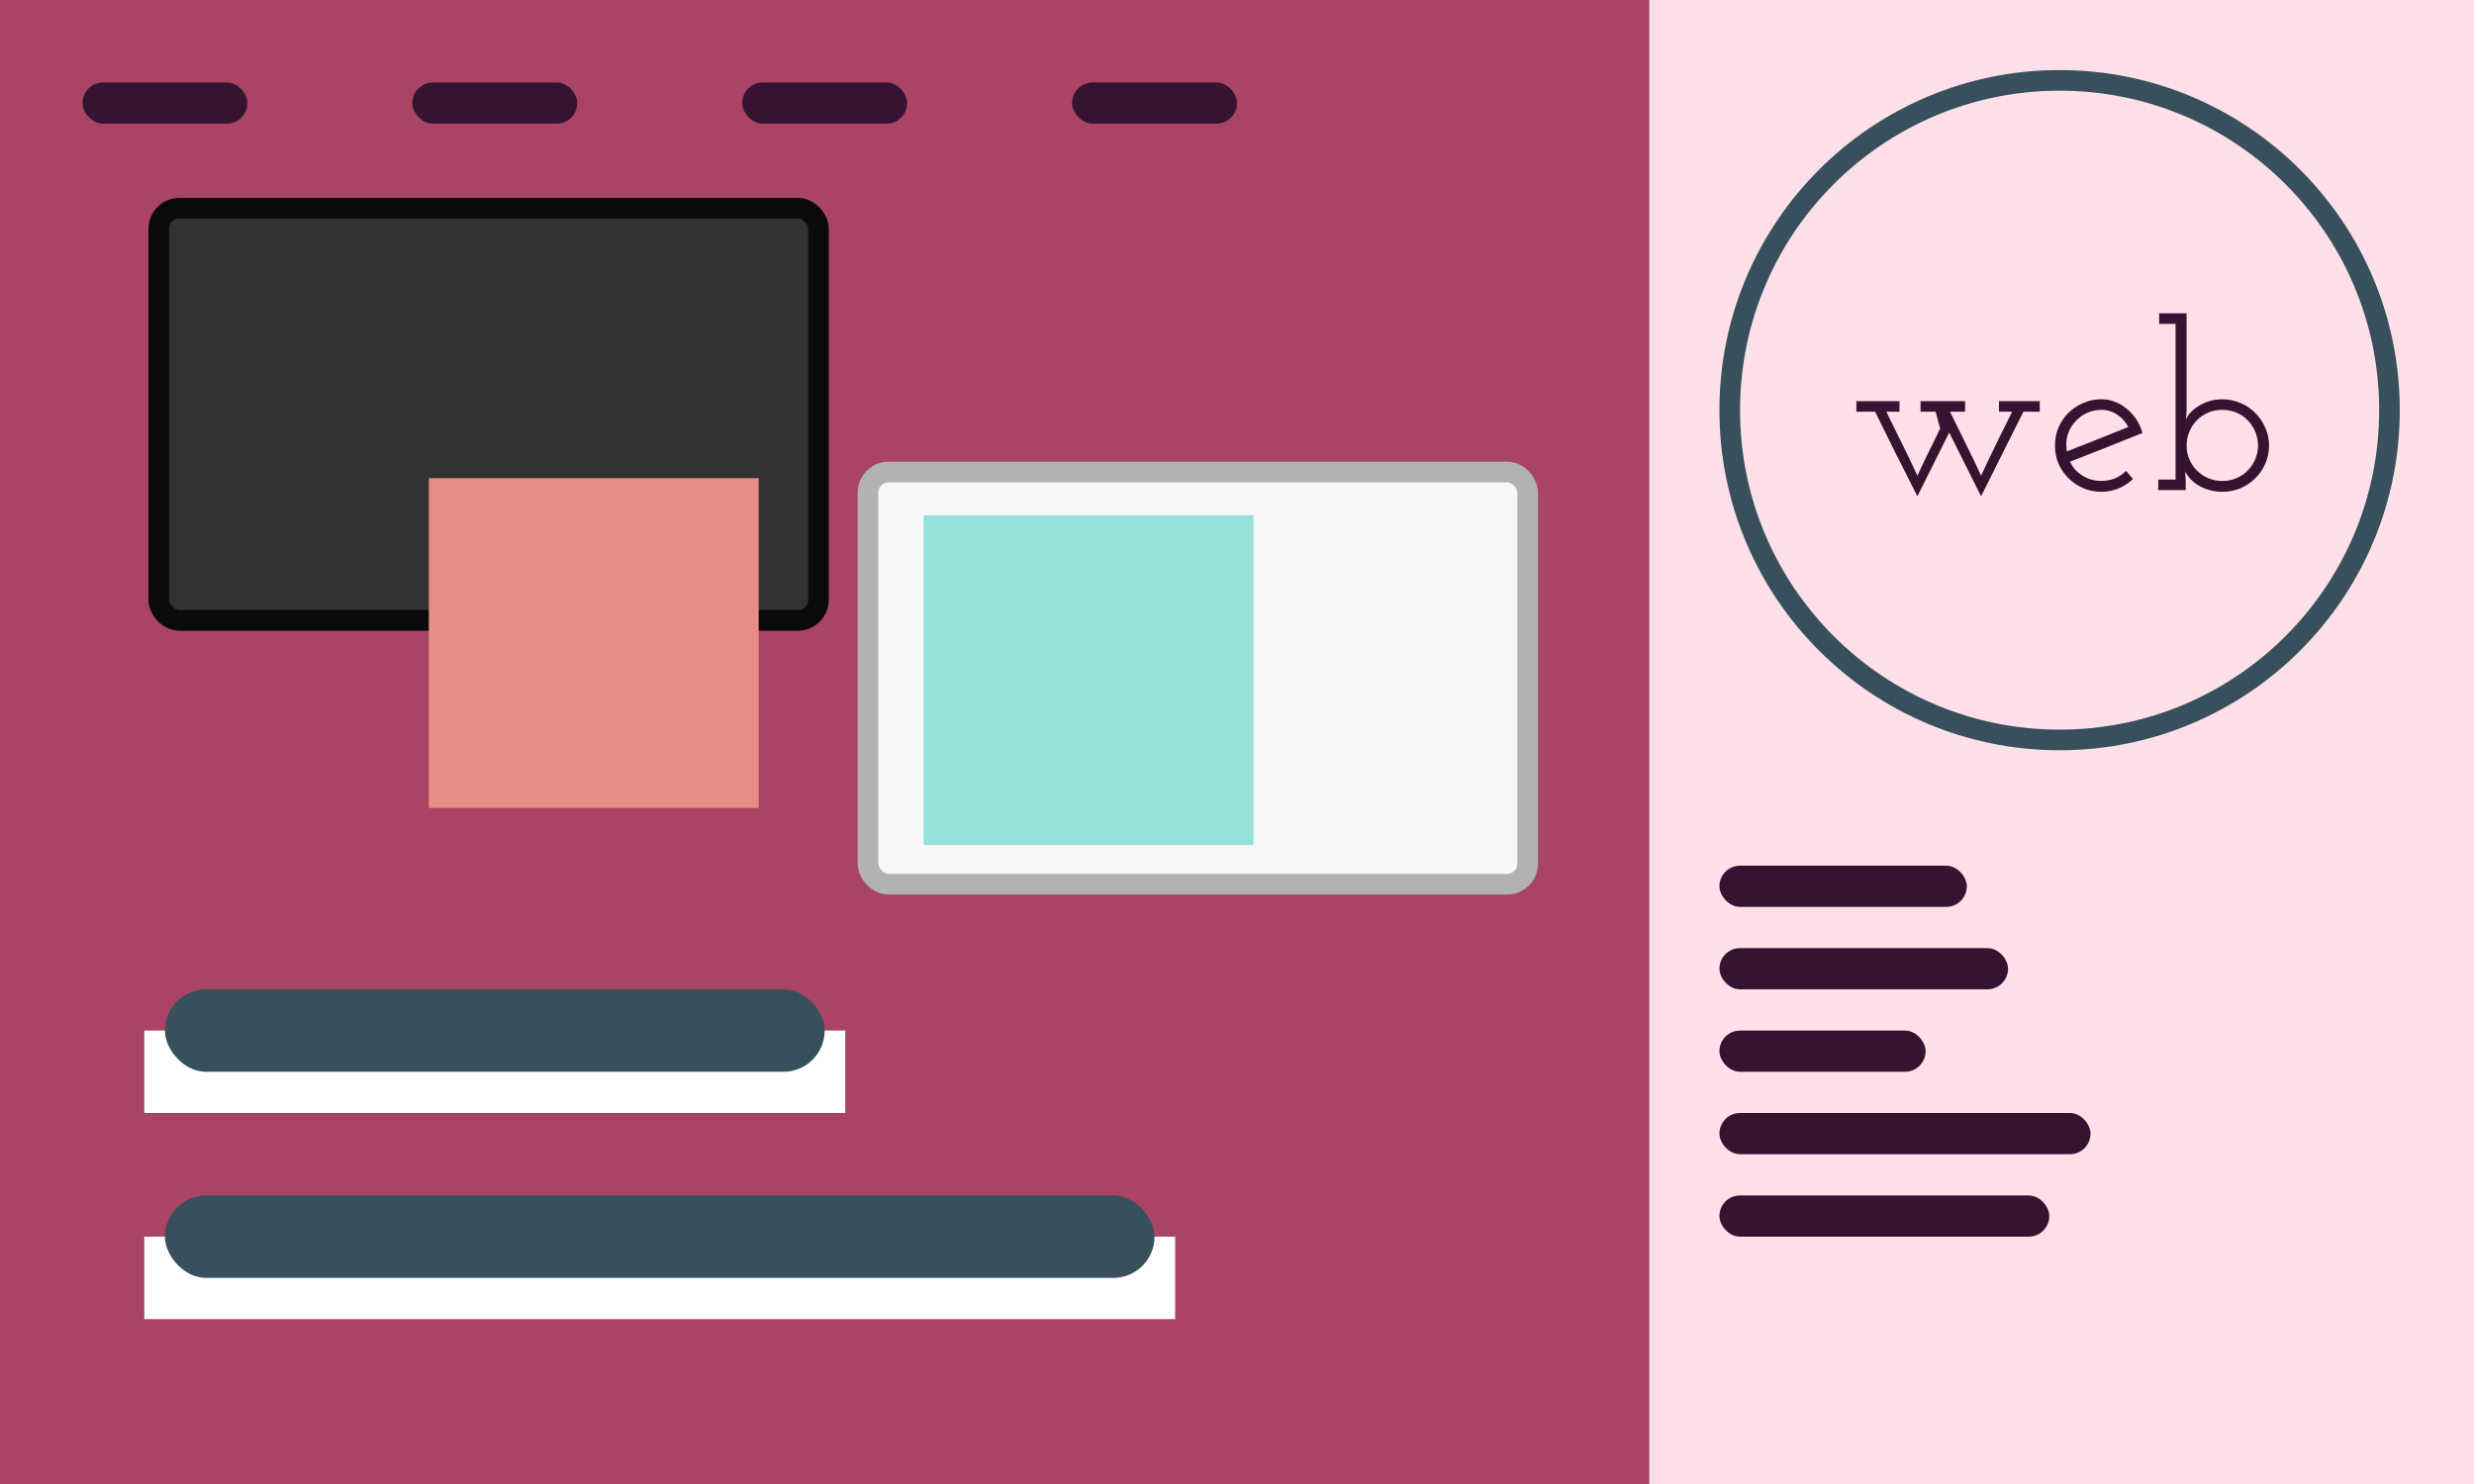 <?xml version="1.0" encoding="UTF-8" standalone="no"?>
<svg
   xmlns:dc="http://purl.org/dc/elements/1.1/"
   xmlns:cc="http://creativecommons.org/ns#"
   xmlns:rdf="http://www.w3.org/1999/02/22-rdf-syntax-ns#"
   xmlns:svg="http://www.w3.org/2000/svg"
   xmlns="http://www.w3.org/2000/svg"
   xmlns:sodipodi="http://sodipodi.sourceforge.net/DTD/sodipodi-0.dtd"
   xmlns:inkscape="http://www.inkscape.org/namespaces/inkscape"
   sodipodi:docname="id_web.svg"
   width="300mm"
   height="180mm"
   viewBox="0 0 300 180"
   version="1.1"
   id="svg8"
   inkscape:version="1.0.1 (3bc2e813f5, 2020-09-07)">
  <rect x="0" y="0" width="300" height="180" fill="#808080" stroke="none"/>
  <defs
     id="defs2">
    <inkscape:perspective
       sodipodi:type="inkscape:persp3d"
       inkscape:vp_x="108.16653 : 108.16653 : 0"
       inkscape:vp_y="-1.8369095e-13 : 1000 : 0"
       inkscape:vp_z="359.62325 : -57.248261 : 1"
       inkscape:persp3d-origin="93.8734 : -87.916984 : 1"
       id="perspective998" />
    <clipPath
       id="clipPath905"
       clipPathUnits="userSpaceOnUse">
      <path
         d="M 270,23 C 246.014,23 230,43.605 230,65 c 0,44.073 75,90 75,90 0,0 75,-45.926 75,-90 0,-21.395 -16.014,-42 -40,-42 -27.954,0 -35,22 -35,22 0,0 -7.046,-22 -35,-22 z"
         style="fill:#000000;fill-opacity:1;stroke-width:3.969"
         id="path907" />
    </clipPath>
  </defs>
  <sodipodi:namedview
     inkscape:window-maximized="1"
     inkscape:window-y="52"
     inkscape:window-x="-8"
     inkscape:window-height="1015"
     inkscape:window-width="1920"
     id="base"
     pagecolor="#000000"
     bordercolor="#666666"
     borderopacity="1.0"
     inkscape:pageopacity="0"
     inkscape:pageshadow="2"
     inkscape:zoom="0.90509668"
     inkscape:cx="585.56223"
     inkscape:cy="348.89641"
     inkscape:document-units="mm"
     inkscape:current-layer="layer1"
     inkscape:document-rotation="0"
     showgrid="false"
     inkscape:pagecheckerboard="true"
     showguides="false" />
  <g
     inkscape:groupmode="layer"
     id="layer1"
     inkscape:label="Layer 1">
    <rect
       style="fill:#aa4465;stroke-width:0.259;stroke-linecap:round;stroke-linejoin:round;stroke-opacity:0;fill-opacity:1"
       id="rect889"
       width="200"
       height="180"
       x="0"
       y="0" />
    <rect
       style="fill:#ffe0e8;fill-opacity:1;stroke-width:0.266;stroke-linecap:round;stroke-linejoin:round;stroke-opacity:0"
       id="rect891"
       width="100"
       height="180"
       x="200"
       y="0" />
    <rect
       style="fill:#323232;fill-opacity:1;stroke:#0a0a0a;stroke-width:2.5;stroke-linecap:round;stroke-linejoin:round;stroke-miterlimit:4;stroke-dasharray:none;stroke-opacity:1"
       id="rect893"
       width="80"
       height="50"
       x="19.25"
       y="25.25"
       ry="2.5" />
    <rect
       style="fill:#f7f7f7;fill-opacity:1;stroke:#b2b2b2;stroke-width:2.5;stroke-linecap:round;stroke-linejoin:round;stroke-miterlimit:4;stroke-dasharray:none;stroke-opacity:1"
       id="rect895"
       width="80"
       height="50"
       x="105.25"
       y="57.25"
       ry="2.5" />
    <rect
       style="fill:#e68e84;fill-opacity:1;stroke:none;stroke-width:2.5;stroke-linecap:round;stroke-linejoin:round;stroke-miterlimit:4;stroke-dasharray:none;stroke-opacity:1"
       id="rect897"
       width="40"
       height="40"
       x="52"
       y="58" />
    <rect
       style="fill:#93e1d8;fill-opacity:1;stroke:none;stroke-width:2.5;stroke-linecap:round;stroke-linejoin:round;stroke-miterlimit:4;stroke-dasharray:none;stroke-opacity:1"
       id="rect899"
       width="40"
       height="40"
       x="112"
       y="62.5" />
    <rect
       style="fill:#ffffff;fill-opacity:1;stroke:none;stroke-width:2.013;stroke-linecap:round;stroke-linejoin:round;stroke-miterlimit:4;stroke-dasharray:none;stroke-opacity:1"
       id="rect905"
       width="85"
       height="10"
       x="17.5"
       y="125" />
    <rect
       style="fill:#37505c;fill-opacity:1;stroke:none;stroke-width:2.5;stroke-linecap:round;stroke-linejoin:round;stroke-miterlimit:4;stroke-dasharray:none;stroke-opacity:1"
       id="rect901"
       width="80"
       height="10"
       x="20"
       y="120"
       ry="5" />
    <rect
       style="fill:#ffffff;fill-opacity:1;stroke:none;stroke-width:2.441;stroke-linecap:round;stroke-linejoin:round;stroke-miterlimit:4;stroke-dasharray:none;stroke-opacity:1"
       id="rect907"
       width="125"
       height="10"
       x="17.5"
       y="150" />
    <rect
       style="fill:#37505c;fill-opacity:1;stroke:none;stroke-width:3.062;stroke-linecap:round;stroke-linejoin:round;stroke-miterlimit:4;stroke-dasharray:none;stroke-opacity:1"
       id="rect903"
       width="120"
       height="10"
       x="20"
       y="145"
       ry="5" />
    <rect
       style="fill:#351431;fill-opacity:1;stroke:none;stroke-width:0.884;stroke-linecap:round;stroke-linejoin:round;stroke-miterlimit:4;stroke-dasharray:none;stroke-opacity:1"
       id="rect909"
       width="20"
       height="5"
       x="10"
       y="10"
       ry="2.5" />
    <rect
       style="fill:#351431;fill-opacity:1;stroke:none;stroke-width:0.884;stroke-linecap:round;stroke-linejoin:round;stroke-miterlimit:4;stroke-dasharray:none;stroke-opacity:1"
       id="rect911"
       width="20"
       height="5"
       x="50"
       y="10"
       ry="2.5" />
    <rect
       style="fill:#351431;fill-opacity:1;stroke:none;stroke-width:0.884;stroke-linecap:round;stroke-linejoin:round;stroke-miterlimit:4;stroke-dasharray:none;stroke-opacity:1"
       id="rect913"
       width="20"
       height="5"
       x="90"
       y="10"
       ry="2.5" />
    <rect
       style="fill:#351431;fill-opacity:1;stroke:none;stroke-width:0.884;stroke-linecap:round;stroke-linejoin:round;stroke-miterlimit:4;stroke-dasharray:none;stroke-opacity:1"
       id="rect915"
       width="20"
       height="5"
       x="130"
       y="10"
       ry="2.5" />
    <circle
       style="fill:none;fill-opacity:1;stroke:#37505c;stroke-width:2.5;stroke-linecap:round;stroke-linejoin:round;stroke-miterlimit:4;stroke-dasharray:none;stroke-opacity:1"
       id="path917"
       cx="249.75"
       cy="49.75"
       r="40" />
    <rect
       style="fill:#351431;fill-opacity:1;stroke:none;stroke-width:1.083;stroke-linecap:round;stroke-linejoin:round;stroke-miterlimit:4;stroke-dasharray:none;stroke-opacity:1"
       id="rect919"
       width="30"
       height="5"
       x="208.5"
       y="105"
       ry="2.5" />
    <rect
       style="fill:#351431;fill-opacity:1;stroke:none;stroke-width:1.169;stroke-linecap:round;stroke-linejoin:round;stroke-miterlimit:4;stroke-dasharray:none;stroke-opacity:1"
       id="rect921"
       width="35"
       height="5"
       x="208.5"
       y="115"
       ry="2.5" />
    <rect
       style="fill:#351431;fill-opacity:1;stroke:none;stroke-width:0.988;stroke-linecap:round;stroke-linejoin:round;stroke-miterlimit:4;stroke-dasharray:none;stroke-opacity:1"
       id="rect923"
       width="25"
       height="5"
       x="208.5"
       y="125"
       ry="2.5" />
    <rect
       style="fill:#351431;fill-opacity:1;stroke:none;stroke-width:1.326;stroke-linecap:round;stroke-linejoin:round;stroke-miterlimit:4;stroke-dasharray:none;stroke-opacity:1"
       id="rect925"
       width="45"
       height="5"
       x="208.5"
       y="135"
       ry="2.5" />
    <rect
       style="fill:#351431;fill-opacity:1;stroke:none;stroke-width:1.25;stroke-linecap:round;stroke-linejoin:round;stroke-miterlimit:4;stroke-dasharray:none;stroke-opacity:1"
       id="rect927"
       width="40"
       height="5"
       x="208.5"
       y="145"
       ry="2.5" />
    <g
       aria-label="web"
       id="text931"
       style="font-style:normal;font-variant:normal;font-weight:normal;font-stretch:normal;font-size:50.8px;line-height:1.25;font-family:'Josefin Slab';-inkscape-font-specification:'Josefin Slab';letter-spacing:0px;word-spacing:0px;writing-mode:lr-tb;fill:#351431;fill-opacity:1;stroke:none;stroke-width:0.265;stroke-opacity:1"
       transform="matrix(0.559,0,0,0.559,102.934,33.721)">
      <g
         id="g940"
         style="opacity:1;fill:#351431;fill-opacity:1;stroke:none;stroke-opacity:1">
        <path
           style="color:#000000;font-style:normal;font-variant:normal;font-weight:normal;font-stretch:normal;font-size:medium;line-height:1.25;font-family:'Josefin Slab';-inkscape-font-specification:'Josefin Slab';font-variant-ligatures:normal;font-variant-position:normal;font-variant-caps:normal;font-variant-numeric:normal;font-variant-alternates:normal;font-variant-east-asian:normal;font-feature-settings:normal;font-variation-settings:normal;text-indent:0;text-align:start;text-decoration:none;text-decoration-line:none;text-decoration-style:solid;text-decoration-color:#000000;letter-spacing:0px;word-spacing:0px;text-transform:none;writing-mode:lr-tb;direction:ltr;text-orientation:mixed;dominant-baseline:auto;baseline-shift:baseline;text-anchor:start;white-space:normal;shape-padding:0;shape-margin:0;inline-size:0;clip-rule:nonzero;display:inline;overflow:visible;visibility:visible;isolation:auto;mix-blend-mode:normal;color-interpolation:sRGB;color-interpolation-filters:linearRGB;solid-color:#000000;solid-opacity:1;vector-effect:none;fill:#351431;fill-opacity:1;fill-rule:nonzero;stroke:none;stroke-width:0.265;stroke-linecap:butt;stroke-linejoin:miter;stroke-miterlimit:4;stroke-dasharray:none;stroke-dashoffset:0;stroke-opacity:1;color-rendering:auto;image-rendering:auto;shape-rendering:auto;text-rendering:auto;enable-background:accumulate;stop-color:#000000;stop-opacity:1"
           d="m 249.621,26.845 h 8.585 v 2.032 h -3.505 c -1.524,3.082 -3.048,6.13 -4.572,9.144 l -4.521,9.042 -6.909,-13.818 -6.909,13.818 c -1.524,-3.048 -3.048,-6.062 -4.572,-9.042 -1.49,-3.014 -2.997,-6.062 -4.521,-9.144 h -4.013 v -2.032 h 9.093 v 2.032 h -2.946 l 3.556,7.214 c 1.185,2.371 2.32,4.741 3.404,7.112 0.813,-1.761 1.643,-3.505 2.489,-5.232 0.847,-1.761 1.71,-3.522 2.591,-5.283 -0.169,-0.643 -0.339,-1.27 -0.508,-1.88 l -0.508,-1.93 h -3.251 v -2.032 h 9.398 v 2.032 h -3.353 l 3.556,7.214 c 1.185,2.371 2.32,4.741 3.404,7.112 1.118,-2.405 2.252,-4.792 3.404,-7.163 1.185,-2.371 2.371,-4.758 3.556,-7.163 h -2.946 z"
           id="path942" />
        <path
           style="color:#000000;font-style:normal;font-variant:normal;font-weight:normal;font-stretch:normal;font-size:medium;line-height:1.25;font-family:'Josefin Slab';-inkscape-font-specification:'Josefin Slab';font-variant-ligatures:normal;font-variant-position:normal;font-variant-caps:normal;font-variant-numeric:normal;font-variant-alternates:normal;font-variant-east-asian:normal;font-feature-settings:normal;font-variation-settings:normal;text-indent:0;text-align:start;text-decoration:none;text-decoration-line:none;text-decoration-style:solid;text-decoration-color:#000000;letter-spacing:0px;word-spacing:0px;text-transform:none;writing-mode:lr-tb;direction:ltr;text-orientation:mixed;dominant-baseline:auto;baseline-shift:baseline;text-anchor:start;white-space:normal;shape-padding:0;shape-margin:0;inline-size:0;clip-rule:nonzero;display:inline;overflow:visible;visibility:visible;isolation:auto;mix-blend-mode:normal;color-interpolation:sRGB;color-interpolation-filters:linearRGB;solid-color:#000000;solid-opacity:1;vector-effect:none;fill:#351431;fill-opacity:1;fill-rule:nonzero;stroke:none;stroke-width:0.265;stroke-linecap:butt;stroke-linejoin:miter;stroke-miterlimit:4;stroke-dasharray:none;stroke-dashoffset:0;stroke-opacity:1;color-rendering:auto;image-rendering:auto;shape-rendering:auto;text-rendering:auto;enable-background:accumulate;stop-color:#000000;stop-opacity:1"
           d="m 218.551,26.713 v 2.297 h 4.064 c 1.511,3.056 3.006,6.081 4.484,9.07 v 0.002 c 1.524,2.98 3.048,5.993 4.572,9.041 l 0.119,0.236 6.908,-13.816 6.908,13.816 4.641,-9.279 c 1.512,-2.99 3.023,-6.014 4.535,-9.07 h 3.555 v -2.297 h -8.85 v 0.133 2.164 h 2.865 c -1.154,2.339 -2.307,4.664 -3.461,6.971 v 0.002 c -1.112,2.289 -2.205,4.594 -3.285,6.914 -1.049,-2.288 -2.141,-4.576 -3.285,-6.863 v -0.002 l -3.461,-7.021 h 3.271 v -2.297 h -9.662 v 2.297 h 3.281 l 0.482,1.832 v 0.002 c 0.165,0.594 0.331,1.204 0.496,1.83 -0.873,1.747 -1.731,3.492 -2.57,5.238 -0.807,1.646 -1.595,3.308 -2.371,4.984 -1.049,-2.288 -2.139,-4.576 -3.283,-6.863 v -0.002 l -3.463,-7.021 h 2.867 v -2.297 z m 0.266,0.264 h 8.828 v 1.768 h -3.027 l 3.65,7.406 c 1.185,2.369 2.319,4.738 3.402,7.107 l 0.119,0.262 0.121,-0.262 c 0.812,-1.76 1.642,-3.502 2.488,-5.229 v -0.002 c 0.846,-1.76 1.71,-3.521 2.59,-5.281 l 0.023,-0.045 -0.014,-0.047 c -0.169,-0.643 -0.338,-1.271 -0.508,-1.881 v -0.002 l -0.533,-2.027 h -3.221 v -1.768 h 9.133 v 1.768 h -3.434 l 3.65,7.406 c 1.185,2.369 2.319,4.738 3.402,7.107 l 0.119,0.262 0.121,-0.262 c 1.117,-2.403 2.25,-4.789 3.4,-7.158 l 0.002,-0.002 c 1.185,-2.37 2.37,-4.758 3.555,-7.162 l 0.094,-0.191 h -3.025 v -1.768 h 8.32 v 1.768 h -3.455 l -0.037,0.074 c -1.524,3.082 -3.046,6.129 -4.57,9.143 l -4.402,8.807 L 238.699,32.949 231.789,46.769 c -1.484,-2.967 -2.967,-5.904 -4.451,-8.807 l -0.002,-0.002 c -1.49,-3.013 -2.996,-6.061 -4.52,-9.143 l -0.037,-0.074 h -3.963 z"
           id="path944" />
      </g>
      <g
         id="g946"
         style="opacity:1;fill:#351431;fill-opacity:1;stroke:none;stroke-opacity:1">
        <path
           style="color:#000000;font-style:normal;font-variant:normal;font-weight:normal;font-stretch:normal;font-size:medium;line-height:1.25;font-family:'Josefin Slab';-inkscape-font-specification:'Josefin Slab';font-variant-ligatures:normal;font-variant-position:normal;font-variant-caps:normal;font-variant-numeric:normal;font-variant-alternates:normal;font-variant-east-asian:normal;font-feature-settings:normal;font-variation-settings:normal;text-indent:0;text-align:start;text-decoration:none;text-decoration-line:none;text-decoration-style:solid;text-decoration-color:#000000;letter-spacing:0px;word-spacing:0px;text-transform:none;writing-mode:lr-tb;direction:ltr;text-orientation:mixed;dominant-baseline:auto;baseline-shift:baseline;text-anchor:start;white-space:normal;shape-padding:0;shape-margin:0;inline-size:0;clip-rule:nonzero;display:inline;overflow:visible;visibility:visible;isolation:auto;mix-blend-mode:normal;color-interpolation:sRGB;color-interpolation-filters:linearRGB;solid-color:#000000;solid-opacity:1;vector-effect:none;fill:#351431;fill-opacity:1;fill-rule:nonzero;stroke:none;stroke-width:0.265;stroke-linecap:butt;stroke-linejoin:miter;stroke-miterlimit:4;stroke-dasharray:none;stroke-dashoffset:0;stroke-opacity:1;color-rendering:auto;image-rendering:auto;shape-rendering:auto;text-rendering:auto;enable-background:accumulate;stop-color:#000000;stop-opacity:1"
           d="m 271.719,28.471 c -1.253,0 -2.405,0.271 -3.454,0.813 -1.016,0.508 -1.88,1.202 -2.591,2.083 -0.711,0.847 -1.219,1.846 -1.524,2.997 -0.271,1.118 -0.288,2.269 -0.051,3.454 2.269,-0.914 4.538,-1.812 6.807,-2.692 2.269,-0.914 4.555,-1.829 6.858,-2.743 -0.576,-1.151 -1.405,-2.083 -2.489,-2.794 -1.084,-0.745 -2.269,-1.118 -3.556,-1.118 z m 8.738,5.08 c -2.642,1.05 -5.266,2.1 -7.874,3.15 -2.608,1.016 -5.232,2.049 -7.874,3.099 0.576,1.287 1.49,2.337 2.743,3.15 1.253,0.813 2.675,1.219 4.267,1.219 1.05,0 2.032,-0.186 2.946,-0.559 0.914,-0.373 1.71,-0.897 2.388,-1.575 0.237,0.271 0.457,0.542 0.66,0.813 0.203,0.237 0.423,0.491 0.66,0.762 -0.881,0.813 -1.88,1.456 -2.997,1.93 -1.118,0.474 -2.337,0.711 -3.658,0.711 -1.389,0 -2.692,-0.254 -3.912,-0.762 -1.185,-0.542 -2.235,-1.253 -3.15,-2.134 -0.881,-0.881 -1.592,-1.913 -2.134,-3.099 -0.508,-1.219 -0.762,-2.523 -0.762,-3.912 0,-1.355 0.254,-2.642 0.762,-3.861 0.542,-1.219 1.253,-2.269 2.134,-3.15 0.914,-0.881 1.964,-1.575 3.15,-2.083 1.219,-0.542 2.523,-0.813 3.912,-0.813 1.016,0 1.981,0.186 2.896,0.559 0.914,0.339 1.744,0.83 2.489,1.473 0.779,0.61 1.456,1.355 2.032,2.235 0.576,0.847 1.016,1.795 1.321,2.845 z"
           id="path948" />
        <path
           style="color:#000000;font-style:normal;font-variant:normal;font-weight:normal;font-stretch:normal;font-size:medium;line-height:1.25;font-family:'Josefin Slab';-inkscape-font-specification:'Josefin Slab';font-variant-ligatures:normal;font-variant-position:normal;font-variant-caps:normal;font-variant-numeric:normal;font-variant-alternates:normal;font-variant-east-asian:normal;font-feature-settings:normal;font-variation-settings:normal;text-indent:0;text-align:start;text-decoration:none;text-decoration-line:none;text-decoration-style:solid;text-decoration-color:#000000;letter-spacing:0px;word-spacing:0px;text-transform:none;writing-mode:lr-tb;direction:ltr;text-orientation:mixed;dominant-baseline:auto;baseline-shift:baseline;text-anchor:start;white-space:normal;shape-padding:0;shape-margin:0;inline-size:0;clip-rule:nonzero;display:inline;overflow:visible;visibility:visible;isolation:auto;mix-blend-mode:normal;color-interpolation:sRGB;color-interpolation-filters:linearRGB;solid-color:#000000;solid-opacity:1;vector-effect:none;fill:#351431;fill-opacity:1;fill-rule:nonzero;stroke:none;stroke-width:0.265;stroke-linecap:butt;stroke-linejoin:miter;stroke-miterlimit:4;stroke-dasharray:none;stroke-dashoffset:0;stroke-opacity:1;color-rendering:auto;image-rendering:auto;shape-rendering:auto;text-rendering:auto;enable-background:accumulate;stop-color:#000000;stop-opacity:1"
           d="m 271.719,26.307 c -1.406,0 -2.729,0.275 -3.965,0.824 -1.199,0.514 -2.262,1.216 -3.188,2.107 l -0.002,0.002 c -0.893,0.893 -1.612,1.957 -2.16,3.189 l -0.002,0.002 v 0.002 c -0.515,1.235 -0.771,2.541 -0.771,3.912 0,1.405 0.257,2.725 0.771,3.961 v 0.002 l 0.002,0.002 c 0.548,1.199 1.268,2.247 2.16,3.139 l 0.002,0.002 c 0.925,0.891 1.987,1.61 3.186,2.158 h 0.002 l 0.002,0.002 c 1.236,0.515 2.558,0.771 3.963,0.771 1.337,10e-7 2.574,-0.239 3.709,-0.721 1.131,-0.48 2.144,-1.132 3.035,-1.955 l 0.096,-0.088 -0.086,-0.098 c -0.235,-0.268 -0.451,-0.519 -0.652,-0.754 l -0.006,-0.006 c -0.204,-0.272 -0.425,-0.543 -0.662,-0.814 l -0.094,-0.105 -0.1,0.1 c -0.665,0.665 -1.445,1.179 -2.344,1.545 -0.898,0.366 -1.862,0.549 -2.896,0.549 -1.569,0 -2.964,-0.398 -4.195,-1.197 -1.192,-0.773 -2.051,-1.769 -2.619,-2.975 2.591,-1.03 5.168,-2.042 7.727,-3.039 l 0.002,-0.002 c 2.608,-1.05 5.232,-2.099 7.873,-3.148 l 0.111,-0.045 -0.033,-0.115 c -0.308,-1.062 -0.754,-2.023 -1.338,-2.881 v -0.002 c -0.582,-0.89 -1.268,-1.642 -2.057,-2.26 -0.756,-0.652 -1.598,-1.152 -2.525,-1.496 -0.93,-0.379 -1.913,-0.568 -2.945,-0.568 z m 0,0.264 c 1,0 1.947,0.183 2.846,0.549 l 0.002,0.002 h 0.002 c 0.9,0.333 1.716,0.816 2.449,1.449 l 0.002,0.002 0.002,0.002 c 0.767,0.6 1.435,1.336 2.004,2.205 l 0.002,0.002 c 0.545,0.802 0.952,1.708 1.252,2.697 -2.598,1.033 -5.181,2.067 -7.746,3.1 -2.607,1.016 -5.232,2.048 -7.873,3.098 l -0.129,0.051 0.057,0.127 c 0.586,1.31 1.521,2.382 2.793,3.207 1.275,0.827 2.724,1.24 4.338,1.24 1.066,0 2.065,-0.189 2.996,-0.568 0.883,-0.36 1.644,-0.883 2.311,-1.523 0.206,0.239 0.403,0.478 0.582,0.717 l 0.002,0.004 0.004,0.004 c 0.173,0.202 0.363,0.422 0.561,0.648 -0.846,0.761 -1.786,1.385 -2.85,1.836 -1.1,0.467 -2.3,0.701 -3.605,0.701 -1.37,0 -2.654,-0.25 -3.855,-0.75 l -0.002,-0.002 c -1.171,-0.535 -2.207,-1.237 -3.109,-2.105 l -0.002,-0.002 c -0.867,-0.868 -1.568,-1.885 -2.104,-3.055 v -0.002 c -0.501,-1.202 -0.752,-2.486 -0.752,-3.857 0,-1.338 0.251,-2.607 0.752,-3.811 0.536,-1.205 1.238,-2.24 2.105,-3.107 0.903,-0.869 1.937,-1.553 3.107,-2.055 h 0.002 c 1.202,-0.534 2.486,-0.803 3.857,-0.803 z m 0,1.768 c -1.272,0 -2.447,0.276 -3.516,0.828 -1.032,0.516 -1.91,1.223 -2.633,2.117 -0.723,0.862 -1.24,1.879 -1.549,3.047 v 0.002 c -0.276,1.137 -0.293,2.309 -0.053,3.512 L 264,38 l 0.148,-0.059 c 2.269,-0.914 4.538,-1.813 6.807,-2.693 2.269,-0.914 4.555,-1.828 6.857,-2.742 l 0.135,-0.053 -0.065,-0.131 c -0.585,-1.171 -1.432,-2.121 -2.533,-2.844 h -0.002 c -1.103,-0.758 -2.317,-1.141 -3.629,-1.141 z m 0,0.266 c 1.261,0 2.417,0.363 3.48,1.094 h 0.002 l 0.002,0.002 c 1.021,0.67 1.78,1.562 2.342,2.629 -2.245,0.892 -4.474,1.782 -6.688,2.674 -2.208,0.857 -4.418,1.732 -6.627,2.621 -0.198,-1.106 -0.204,-2.185 0.049,-3.229 0.3,-1.133 0.798,-2.113 1.496,-2.943 l 0.002,-0.002 c 0.7,-0.866 1.547,-1.547 2.547,-2.047 l 0.002,-0.002 c 1.031,-0.532 2.159,-0.797 3.393,-0.797 z"
           id="path950" />
      </g>
      <g
         id="g952"
         style="opacity:1;fill:#351431;fill-opacity:1;stroke:none;stroke-opacity:1">
        <path
           style="color:#000000;font-style:normal;font-variant:normal;font-weight:normal;font-stretch:normal;font-size:medium;line-height:1.25;font-family:'Josefin Slab';-inkscape-font-specification:'Josefin Slab';font-variant-ligatures:normal;font-variant-position:normal;font-variant-caps:normal;font-variant-numeric:normal;font-variant-alternates:normal;font-variant-east-asian:normal;font-feature-settings:normal;font-variation-settings:normal;text-indent:0;text-align:start;text-decoration:none;text-decoration-line:none;text-decoration-style:solid;text-decoration-color:#000000;letter-spacing:0px;word-spacing:0px;text-transform:none;writing-mode:lr-tb;direction:ltr;text-orientation:mixed;dominant-baseline:auto;baseline-shift:baseline;text-anchor:start;white-space:normal;shape-padding:0;shape-margin:0;inline-size:0;clip-rule:nonzero;display:inline;overflow:visible;visibility:visible;isolation:auto;mix-blend-mode:normal;color-interpolation:sRGB;color-interpolation-filters:linearRGB;solid-color:#000000;solid-opacity:1;vector-effect:none;fill:#351431;fill-opacity:1;fill-rule:nonzero;stroke:none;stroke-width:0.265;stroke-linecap:butt;stroke-linejoin:miter;stroke-miterlimit:4;stroke-dasharray:none;stroke-dashoffset:0;stroke-opacity:1;color-rendering:auto;image-rendering:auto;shape-rendering:auto;text-rendering:auto;enable-background:accumulate;stop-color:#000000;stop-opacity:1"
           d="m 284.165,43.863 h 3.759 V 9.827 h -3.556 V 7.795 h 5.69 v 20.98 c -0.034,0.406 -0.068,0.83 -0.102,1.27 l -0.102,1.219 c 0.237,-0.61 0.593,-1.202 1.067,-1.778 0.508,-0.576 1.118,-1.084 1.829,-1.524 0.711,-0.474 1.507,-0.847 2.388,-1.118 0.881,-0.271 1.812,-0.406 2.794,-0.406 1.389,0 2.692,0.271 3.912,0.813 1.219,0.508 2.269,1.219 3.15,2.134 0.914,0.881 1.626,1.93 2.134,3.15 0.542,1.185 0.813,2.455 0.813,3.81 0,1.389 -0.271,2.692 -0.813,3.912 -0.508,1.185 -1.219,2.218 -2.134,3.099 -0.881,0.881 -1.93,1.592 -3.15,2.134 -1.219,0.508 -2.523,0.762 -3.912,0.762 -1.016,0 -1.981,-0.135 -2.896,-0.406 -0.881,-0.271 -1.676,-0.627 -2.388,-1.067 -0.677,-0.44 -1.27,-0.948 -1.778,-1.524 -0.474,-0.576 -0.83,-1.151 -1.067,-1.727 v 1.168 c 0.034,0.373 0.051,0.762 0.051,1.168 v 2.032 h -5.69 z m 21.641,-7.518 c 0,-1.084 -0.203,-2.1 -0.61,-3.048 -0.406,-0.982 -0.965,-1.829 -1.676,-2.54 -0.677,-0.711 -1.507,-1.27 -2.489,-1.676 -0.948,-0.406 -1.981,-0.61 -3.099,-0.61 -1.118,0 -2.151,0.203 -3.099,0.61 -0.948,0.406 -1.778,0.965 -2.489,1.676 -0.711,0.711 -1.27,1.558 -1.676,2.54 -0.406,0.948 -0.61,1.964 -0.61,3.048 0,1.084 0.203,2.1 0.61,3.048 0.406,0.948 0.965,1.778 1.676,2.489 0.711,0.711 1.541,1.27 2.489,1.676 0.948,0.406 1.981,0.61 3.099,0.61 1.118,0 2.151,-0.203 3.099,-0.61 0.982,-0.406 1.812,-0.965 2.489,-1.676 0.711,-0.711 1.27,-1.541 1.676,-2.489 0.406,-0.948 0.61,-1.964 0.61,-3.048 z"
           id="path954" />
        <path
           style="color:#000000;font-style:normal;font-variant:normal;font-weight:normal;font-stretch:normal;font-size:medium;line-height:1.25;font-family:'Josefin Slab';-inkscape-font-specification:'Josefin Slab';font-variant-ligatures:normal;font-variant-position:normal;font-variant-caps:normal;font-variant-numeric:normal;font-variant-alternates:normal;font-variant-east-asian:normal;font-feature-settings:normal;font-variation-settings:normal;text-indent:0;text-align:start;text-decoration:none;text-decoration-line:none;text-decoration-style:solid;text-decoration-color:#000000;letter-spacing:0px;word-spacing:0px;text-transform:none;writing-mode:lr-tb;direction:ltr;text-orientation:mixed;dominant-baseline:auto;baseline-shift:baseline;text-anchor:start;white-space:normal;shape-padding:0;shape-margin:0;inline-size:0;clip-rule:nonzero;display:inline;overflow:visible;visibility:visible;isolation:auto;mix-blend-mode:normal;color-interpolation:sRGB;color-interpolation-filters:linearRGB;solid-color:#000000;solid-opacity:1;vector-effect:none;fill:#351431;fill-opacity:1;fill-rule:nonzero;stroke:none;stroke-width:0.265;stroke-linecap:butt;stroke-linejoin:miter;stroke-miterlimit:4;stroke-dasharray:none;stroke-dashoffset:0;stroke-opacity:1;color-rendering:auto;image-rendering:auto;shape-rendering:auto;text-rendering:auto;enable-background:accumulate;stop-color:#000000;stop-opacity:1"
           d="m 284.236,7.662 v 2.297 h 3.557 V 43.73 h -3.76 v 0.133 2.164 h 5.953 v -2.164 c 0,-0.406 -0.017,-0.795 -0.051,-1.168 v -0.012 -0.695 c 0.229,0.451 0.465,0.902 0.834,1.35 v 0.002 l 0.002,0.002 c 0.516,0.585 1.118,1.1 1.805,1.547 h 0.002 v 0.002 c 0.722,0.447 1.53,0.806 2.42,1.08 0.927,0.275 1.906,0.412 2.934,0.412 1.405,0 2.727,-0.257 3.963,-0.771 l 0.002,-0.002 c 1.232,-0.547 2.295,-1.267 3.188,-2.158 l 0.002,-0.002 c 0.926,-0.892 1.648,-1.939 2.162,-3.139 v -0.002 c 0.549,-1.236 0.824,-2.558 0.824,-3.963 0,-1.371 -0.276,-2.66 -0.824,-3.861 l -0.002,-0.002 c -0.514,-1.232 -1.233,-2.298 -2.158,-3.189 l -0.002,-0.002 c -0.892,-0.926 -1.957,-1.646 -3.189,-2.16 -1.236,-0.549 -2.559,-0.824 -3.965,-0.824 -0.994,0 -1.938,0.137 -2.832,0.412 -0.892,0.274 -1.699,0.653 -2.422,1.135 -0.719,0.446 -1.339,0.96 -1.855,1.545 l -0.002,0.002 v 0.002 c -0.348,0.423 -0.563,0.867 -0.787,1.311 l 0.055,-0.656 c 0.034,-0.44 0.068,-0.863 0.102,-1.27 V 28.781 7.662 Z M 284.5,7.928 h 5.426 V 28.775 c -0.034,0.403 -0.068,0.823 -0.102,1.26 l -0.102,1.219 0.256,0.059 c 0.231,-0.594 0.578,-1.173 1.043,-1.738 0.499,-0.565 1.098,-1.064 1.799,-1.498 l 0.002,-0.002 0.002,-0.002 c 0.7,-0.467 1.484,-0.834 2.354,-1.102 0.867,-0.267 1.784,-0.4 2.754,-0.4 1.371,0 2.655,0.268 3.857,0.803 h 0.002 0.002 c 1.204,0.502 2.238,1.202 3.105,2.104 l 0.002,0.002 v 0.002 c 0.901,0.868 1.602,1.902 2.104,3.105 l 0.002,0.002 v 0.002 c 0.534,1.168 0.801,2.419 0.801,3.756 0,1.371 -0.266,2.655 -0.801,3.857 v 0.002 c -0.501,1.17 -1.204,2.186 -2.105,3.055 v 0.002 c -0.869,0.869 -1.906,1.57 -3.111,2.105 -1.202,0.5 -2.486,0.752 -3.857,0.752 -1.004,0 -1.956,-0.135 -2.857,-0.402 -0.869,-0.268 -1.654,-0.618 -2.354,-1.051 h -0.002 c -0.667,-0.434 -1.249,-0.934 -1.748,-1.5 -0.466,-0.566 -0.814,-1.129 -1.045,-1.689 l -0.254,0.051 v 1.174 0.006 c 0.034,0.368 0.051,0.754 0.051,1.156 v 1.9 h -5.426 v -1.768 h 3.76 V 9.695 H 284.5 Z m 13.432,20.41 c -1.134,0 -2.185,0.207 -3.15,0.621 -0.963,0.413 -1.808,0.982 -2.531,1.705 -0.723,0.723 -1.291,1.584 -1.703,2.58 -0.414,0.965 -0.621,2.001 -0.621,3.102 0,1.1 0.208,2.135 0.621,3.1 0.413,0.963 0.98,1.806 1.703,2.529 0.723,0.723 1.568,1.292 2.531,1.705 0.966,0.414 2.017,0.621 3.15,0.621 1.134,0 2.185,-0.207 3.15,-0.621 0.997,-0.412 1.841,-0.981 2.531,-1.705 l 0.002,-0.002 c 0.722,-0.723 1.291,-1.565 1.703,-2.527 0.414,-0.965 0.619,-1.999 0.619,-3.1 0,-1.1 -0.206,-2.135 -0.619,-3.1 v -0.002 c -0.412,-0.995 -0.981,-1.855 -1.703,-2.578 -0.691,-0.725 -1.536,-1.294 -2.533,-1.707 -0.966,-0.414 -2.017,-0.621 -3.15,-0.621 z m 0,0.266 c 1.102,0 2.116,0.199 3.047,0.598 v 0.002 h 0.002 c 0.967,0.4 1.779,0.947 2.443,1.645 l 0.002,0.002 c 0.699,0.699 1.248,1.531 1.648,2.498 v 0.002 c 0.399,0.931 0.6,1.929 0.6,2.996 0,1.067 -0.2,2.063 -0.6,2.994 -0.4,0.934 -0.949,1.75 -1.648,2.449 l -0.002,0.002 c -0.664,0.697 -1.476,1.244 -2.443,1.645 h -0.002 v 0.002 c -0.931,0.399 -1.945,0.598 -3.047,0.598 -1.102,0 -2.116,-0.199 -3.047,-0.598 -0.934,-0.4 -1.748,-0.949 -2.447,-1.648 -0.699,-0.699 -1.248,-1.516 -1.648,-2.449 -0.399,-0.931 -0.6,-1.927 -0.6,-2.994 0,-1.067 0.2,-2.065 0.6,-2.996 v -0.002 c 0.4,-0.967 0.95,-1.799 1.648,-2.498 0.699,-0.699 1.514,-1.248 2.447,-1.648 0.931,-0.399 1.945,-0.598 3.047,-0.598 z"
           id="path956" />
      </g>
    </g>
  </g>
</svg>
